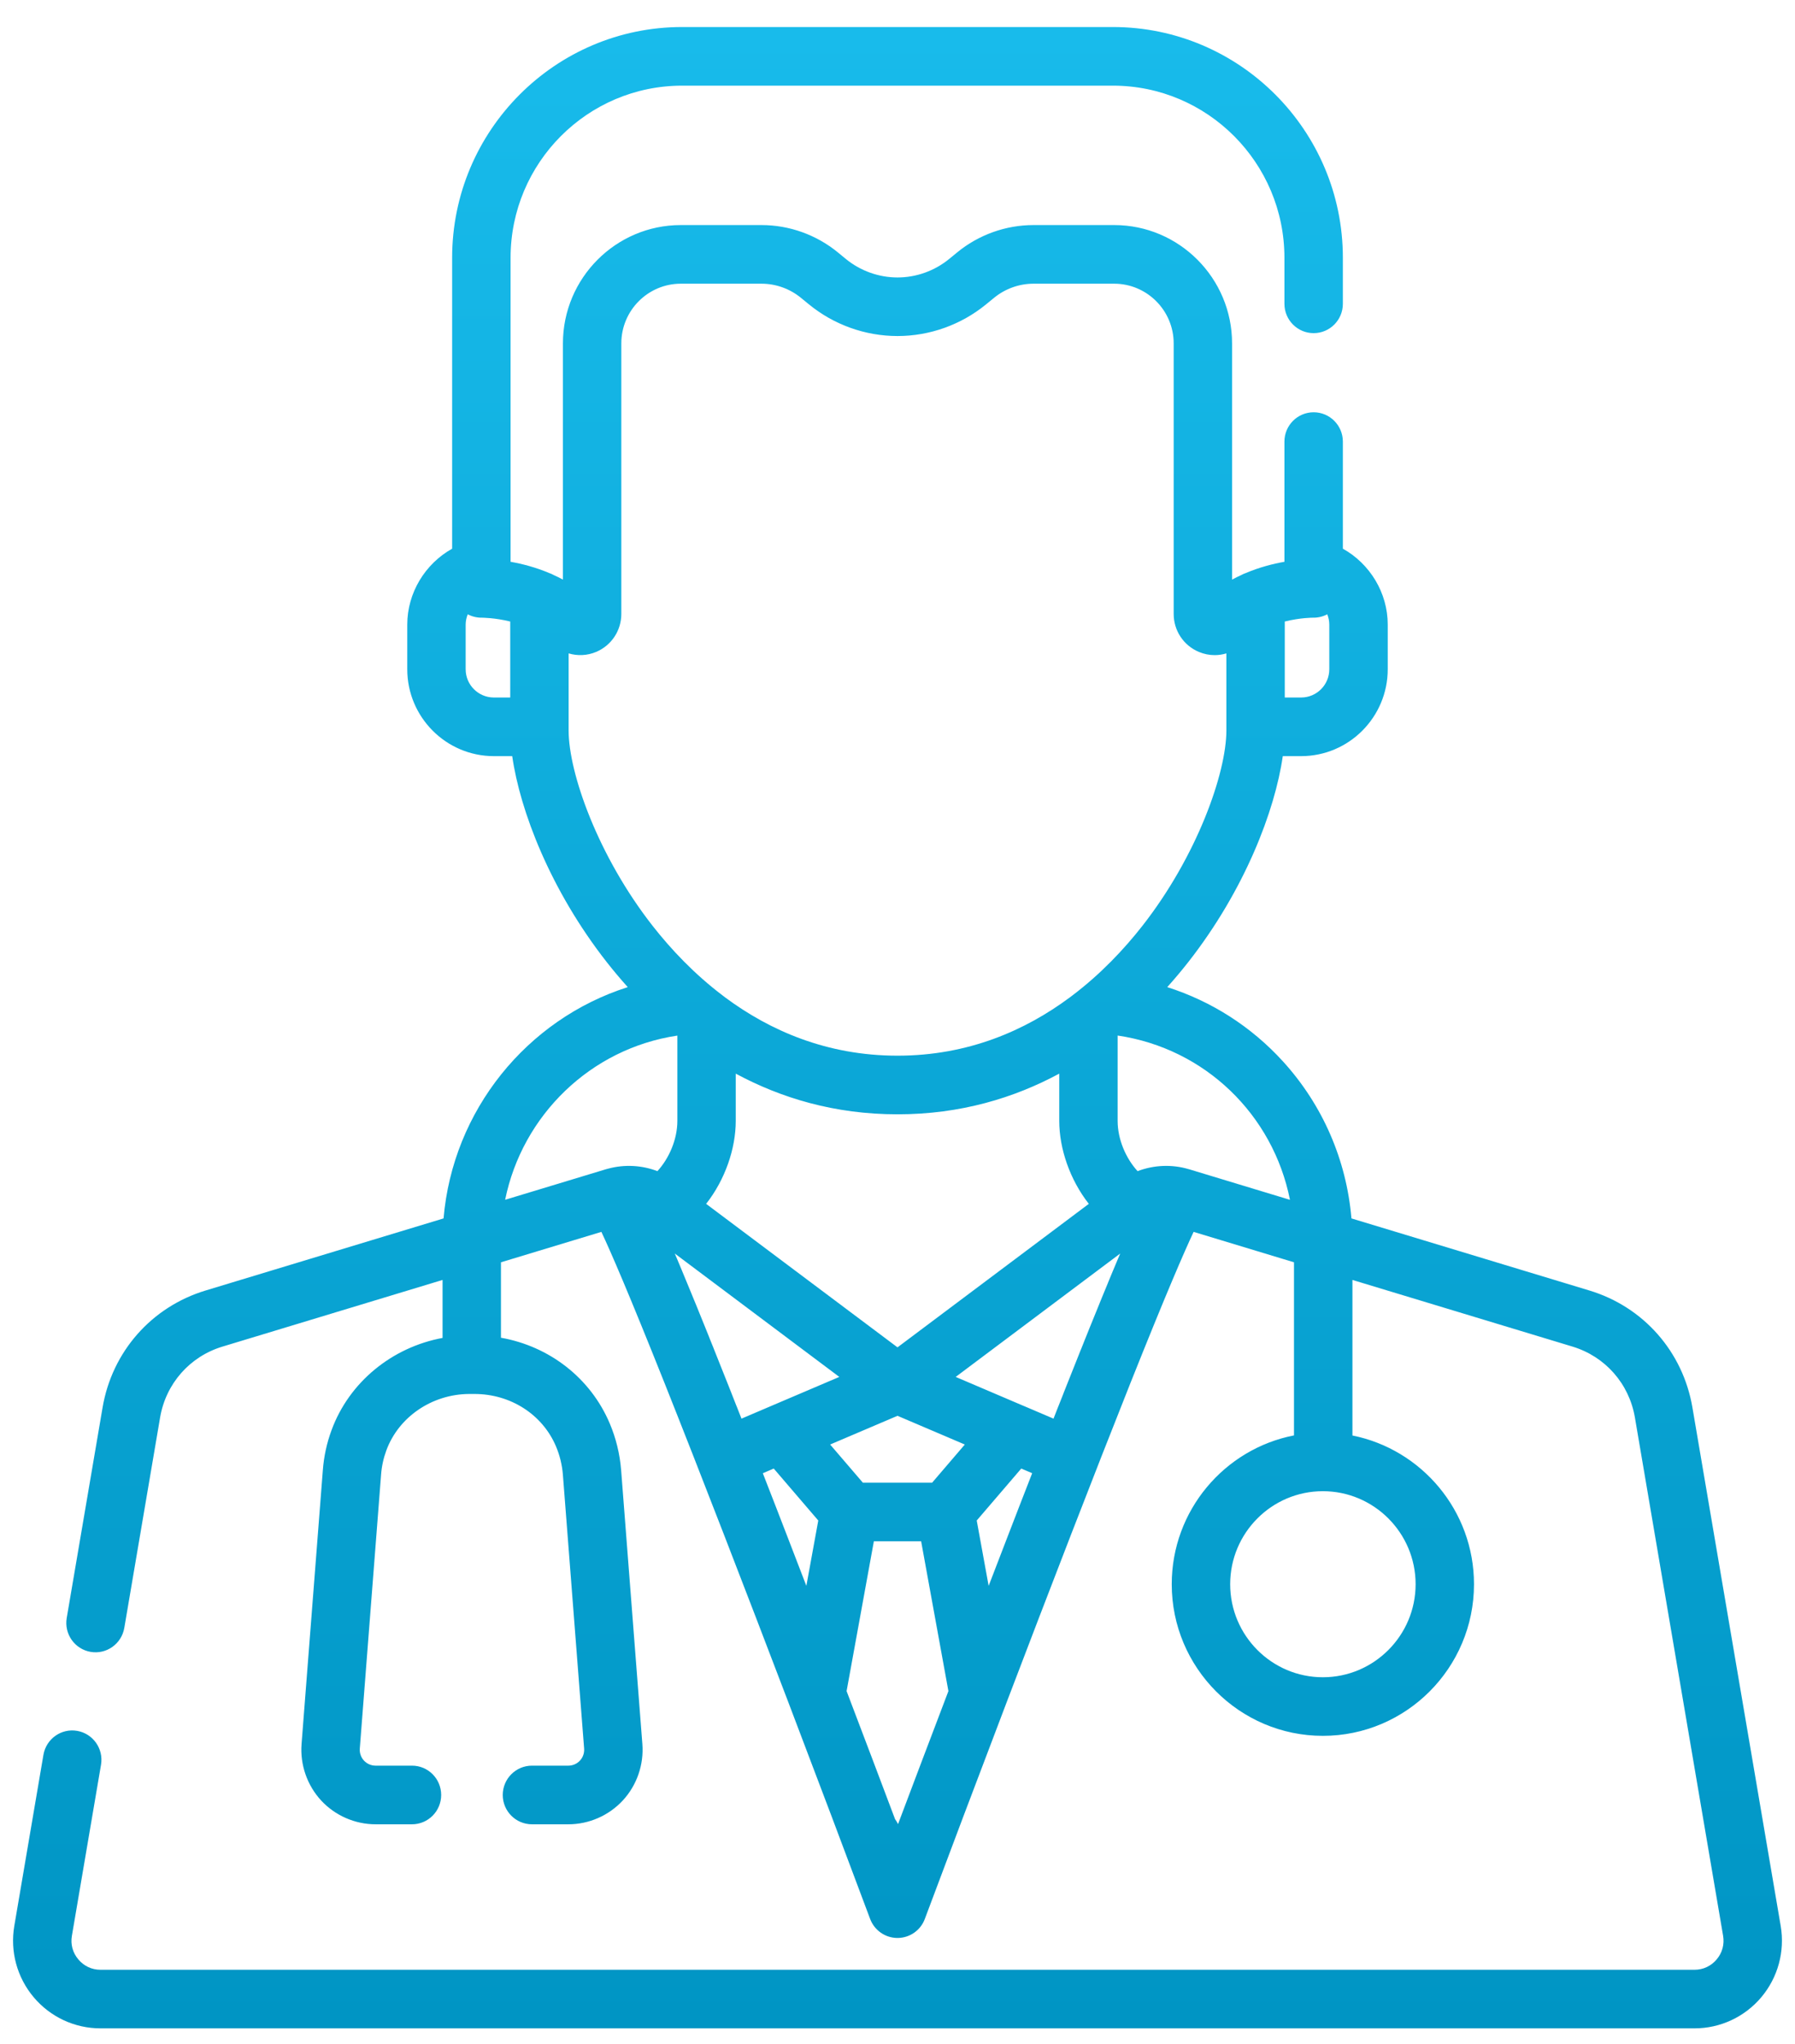 <svg width="36" height="41" viewBox="0 0 36 41" fill="none" xmlns="http://www.w3.org/2000/svg">
<path d="M35.713 38.628L33.943 28.232C33.753 27.111 32.961 26.212 31.877 25.884L27.104 24.438C27.005 23.267 26.527 22.163 25.731 21.289C25.094 20.589 24.293 20.08 23.41 19.799C23.561 19.631 23.701 19.463 23.83 19.299C24.965 17.851 25.572 16.255 25.727 15.166H26.095C27.053 15.166 27.832 14.384 27.832 13.423V12.529C27.832 11.888 27.473 11.307 26.932 11.005V8.857C26.932 8.532 26.669 8.269 26.346 8.269C26.023 8.269 25.76 8.532 25.76 8.857V11.268C25.532 11.308 25.26 11.377 24.982 11.495C24.953 11.505 24.925 11.517 24.899 11.532C24.836 11.56 24.773 11.591 24.71 11.625V6.888C24.71 5.579 23.649 4.514 22.345 4.514H20.729C20.171 4.514 19.626 4.709 19.195 5.064L19.036 5.194C18.744 5.433 18.377 5.565 18 5.565C17.624 5.565 17.256 5.433 16.964 5.194L16.806 5.064C16.374 4.709 15.829 4.514 15.272 4.514H13.655C12.351 4.514 11.29 5.579 11.29 6.888V11.625C11.227 11.591 11.164 11.56 11.101 11.532C11.075 11.517 11.047 11.505 11.018 11.495C10.74 11.377 10.468 11.308 10.24 11.268V5.17C10.24 3.266 11.783 1.718 13.68 1.718H22.32C24.217 1.718 25.76 3.266 25.76 5.17V6.094C25.76 6.418 26.022 6.682 26.346 6.682C26.669 6.682 26.932 6.419 26.932 6.094V5.17C26.932 2.618 24.863 0.542 22.32 0.542H13.68C11.137 0.542 9.068 2.618 9.068 5.17V11.005C8.528 11.307 8.168 11.888 8.168 12.529V13.423C8.168 14.384 8.947 15.166 9.905 15.166H10.273C10.428 16.255 11.035 17.851 12.17 19.299C12.299 19.463 12.439 19.631 12.59 19.799C10.56 20.446 9.08 22.277 8.896 24.438L4.123 25.884C3.039 26.212 2.247 27.111 2.057 28.232L1.338 32.453C1.284 32.773 1.498 33.077 1.817 33.132C2.136 33.187 2.438 32.971 2.493 32.651L3.211 28.43C3.327 27.752 3.806 27.207 4.462 27.009L8.876 25.672V26.835C7.864 27.022 7.003 27.72 6.649 28.686C6.554 28.942 6.496 29.211 6.475 29.484L6.048 34.98C6.016 35.394 6.159 35.806 6.439 36.111C6.72 36.415 7.119 36.59 7.532 36.59H8.263C8.586 36.59 8.848 36.327 8.848 36.002C8.848 35.677 8.586 35.414 8.263 35.414H7.532C7.444 35.414 7.359 35.377 7.299 35.312C7.239 35.247 7.209 35.159 7.216 35.071L7.643 29.576C7.655 29.41 7.691 29.247 7.748 29.092C7.995 28.42 8.661 27.965 9.406 27.959L9.502 27.959C9.507 27.959 9.511 27.959 9.516 27.959C10.24 27.959 10.881 28.371 11.151 29.011C11.227 29.191 11.273 29.381 11.289 29.576L11.715 35.071C11.722 35.159 11.692 35.247 11.632 35.312C11.572 35.377 11.487 35.414 11.399 35.414H10.669C10.345 35.414 10.083 35.678 10.083 36.002C10.083 36.327 10.345 36.59 10.669 36.59H11.399C11.813 36.59 12.211 36.415 12.492 36.111C12.773 35.806 12.915 35.394 12.883 34.98L12.457 29.484C12.431 29.163 12.355 28.849 12.23 28.553C11.844 27.639 11.019 27.003 10.047 26.831V25.318L12.061 24.708C12.244 25.095 12.607 25.932 13.326 27.736C14.051 29.556 14.952 31.889 15.816 34.156C15.822 34.175 15.829 34.194 15.837 34.212C16.414 35.726 16.973 37.209 17.451 38.488C17.537 38.718 17.756 38.87 18 38.87C18.244 38.87 18.463 38.718 18.548 38.488C19.027 37.209 19.586 35.726 20.163 34.212C20.171 34.194 20.178 34.175 20.184 34.156C21.047 31.89 21.948 29.558 22.672 27.739C23.392 25.933 23.756 25.096 23.939 24.708L25.952 25.318V28.79C24.557 29.062 23.5 30.296 23.5 31.775C23.5 33.452 24.86 34.816 26.531 34.816C28.203 34.816 29.562 33.452 29.562 31.775C29.562 30.301 28.512 29.07 27.124 28.792V25.672L31.538 27.009C32.194 27.208 32.673 27.752 32.789 28.43L34.558 38.826C34.587 38.998 34.542 39.167 34.429 39.3C34.317 39.434 34.159 39.508 33.985 39.508H2.015C1.841 39.508 1.683 39.434 1.571 39.3C1.458 39.167 1.412 38.998 1.442 38.826L2.026 35.395C2.08 35.075 1.866 34.771 1.547 34.716C1.228 34.661 0.926 34.877 0.871 35.197L0.287 38.628C0.2 39.14 0.341 39.661 0.675 40.058C1.009 40.455 1.497 40.683 2.015 40.683H33.985C34.502 40.683 34.991 40.455 35.325 40.058C35.658 39.661 35.8 39.14 35.713 38.628ZM25.767 12.466C26.079 12.388 26.33 12.389 26.333 12.389C26.434 12.391 26.532 12.367 26.619 12.321C26.645 12.386 26.66 12.456 26.66 12.529V13.423C26.66 13.736 26.407 13.99 26.095 13.99H25.767V12.466ZM10.233 13.99H9.905C9.593 13.99 9.339 13.736 9.339 13.423V12.529C9.339 12.456 9.355 12.386 9.381 12.321C9.468 12.367 9.566 12.391 9.667 12.389C9.672 12.39 9.922 12.389 10.233 12.466V13.99ZM11.404 14.649V13.105C11.582 13.158 11.776 13.151 11.955 13.076C12.262 12.947 12.461 12.648 12.461 12.314V6.888C12.461 6.227 12.996 5.69 13.655 5.69H15.271C15.56 5.69 15.841 5.791 16.064 5.974L16.223 6.104C16.723 6.514 17.354 6.74 18 6.74C18.646 6.74 19.277 6.514 19.777 6.104L19.936 5.974C20.159 5.791 20.44 5.69 20.728 5.69H22.345C23.003 5.69 23.539 6.227 23.539 6.888V12.314C23.539 12.648 23.737 12.947 24.045 13.076C24.148 13.119 24.255 13.14 24.362 13.14C24.441 13.14 24.52 13.128 24.596 13.105V14.649C24.596 15.507 24.005 17.174 22.909 18.573C22.546 19.036 22.079 19.534 21.505 19.968C21.486 19.981 21.469 19.994 21.452 20.008C20.562 20.668 19.418 21.174 18 21.174C16.582 21.174 15.437 20.668 14.547 20.008C14.531 19.994 14.513 19.981 14.495 19.968C13.921 19.534 13.454 19.036 13.091 18.573C11.995 17.174 11.404 15.507 11.404 14.649ZM21.837 24.146L18 27.024L14.162 24.146C14.543 23.661 14.756 23.038 14.756 22.482V21.534C15.659 22.021 16.735 22.35 18 22.35C19.265 22.35 20.341 22.021 21.244 21.534V22.482C21.244 23.038 21.457 23.661 21.837 24.146ZM13.185 23.49C12.872 23.37 12.525 23.351 12.197 23.44C12.183 23.444 12.169 23.447 12.155 23.451L10.131 24.064C10.474 22.375 11.84 21.031 13.585 20.771V22.482C13.585 22.851 13.421 23.232 13.185 23.49ZM14.775 28.209C14.774 28.206 14.772 28.203 14.771 28.201C14.742 28.125 14.712 28.051 14.683 27.977C14.678 27.964 14.673 27.951 14.668 27.938C14.639 27.866 14.611 27.794 14.583 27.724C14.581 27.719 14.579 27.715 14.577 27.709C14.491 27.491 14.407 27.28 14.326 27.079C14.321 27.065 14.315 27.05 14.309 27.035C14.286 26.978 14.263 26.921 14.24 26.865C14.232 26.844 14.224 26.824 14.216 26.803C14.194 26.749 14.172 26.695 14.151 26.642C14.144 26.626 14.138 26.611 14.132 26.595C14.093 26.499 14.055 26.405 14.018 26.314C14.008 26.289 13.998 26.264 13.988 26.239C13.973 26.204 13.959 26.169 13.945 26.134C13.93 26.097 13.914 26.059 13.899 26.023C13.894 26.009 13.888 25.994 13.882 25.981C13.878 25.97 13.873 25.96 13.869 25.949C13.801 25.784 13.737 25.628 13.676 25.482C13.676 25.481 13.675 25.48 13.675 25.479C13.642 25.401 13.61 25.325 13.58 25.252C13.564 25.215 13.548 25.178 13.533 25.142L16.833 27.617L15.454 28.205C15.452 28.206 15.449 28.207 15.447 28.208L14.871 28.454C14.838 28.371 14.806 28.29 14.775 28.209ZM16.172 31.808C16.057 31.507 15.94 31.204 15.823 30.901C15.641 30.427 15.466 29.977 15.299 29.549L15.518 29.455L16.411 30.497L16.172 31.808ZM18.011 36.586C17.994 36.551 17.974 36.518 17.951 36.487C17.687 35.785 17.351 34.896 16.979 33.919L17.526 30.914H18.474L19.021 33.919C18.631 34.943 18.281 35.869 18.011 36.586ZM18.694 29.739H17.306L16.649 28.973L18 28.397L19.35 28.973L18.694 29.739ZM20.177 30.901C20.06 31.204 19.943 31.507 19.828 31.808L19.589 30.497L20.482 29.455L20.701 29.548C20.534 29.977 20.359 30.427 20.177 30.901ZM22.42 25.252C22.391 25.321 22.361 25.393 22.33 25.467C22.326 25.476 22.322 25.486 22.318 25.495C22.288 25.568 22.257 25.643 22.225 25.72C22.223 25.726 22.221 25.731 22.219 25.736C22.191 25.803 22.163 25.872 22.134 25.942C22.128 25.956 22.123 25.968 22.118 25.981C22.111 25.997 22.105 26.013 22.098 26.029C22.085 26.061 22.072 26.093 22.059 26.125C22.043 26.164 22.027 26.203 22.011 26.244C22.005 26.256 22 26.27 21.995 26.283C21.954 26.383 21.912 26.486 21.869 26.593C21.862 26.609 21.856 26.626 21.849 26.642C21.828 26.695 21.806 26.748 21.785 26.802C21.776 26.823 21.768 26.844 21.759 26.866C21.737 26.921 21.714 26.978 21.692 27.035C21.685 27.051 21.679 27.067 21.672 27.083C21.593 27.281 21.51 27.488 21.425 27.704C21.422 27.711 21.419 27.718 21.416 27.726C21.389 27.795 21.361 27.866 21.332 27.938C21.327 27.951 21.322 27.964 21.317 27.978C21.287 28.051 21.258 28.126 21.228 28.202C21.227 28.203 21.227 28.205 21.226 28.206C21.194 28.288 21.162 28.37 21.129 28.454L20.553 28.208C20.551 28.207 20.549 28.206 20.547 28.206L19.167 27.617L22.467 25.142C22.452 25.178 22.436 25.215 22.42 25.252ZM23.845 23.451C23.845 23.451 23.845 23.451 23.845 23.451C23.844 23.451 23.843 23.451 23.843 23.451C23.503 23.349 23.141 23.366 22.815 23.49C22.579 23.232 22.415 22.851 22.415 22.482V20.77C24.171 21.029 25.533 22.361 25.871 24.065L23.845 23.451ZM28.391 31.775C28.391 32.804 27.556 33.641 26.531 33.641C25.506 33.641 24.672 32.804 24.672 31.775C24.672 30.746 25.506 29.909 26.531 29.909C27.556 29.909 28.391 30.746 28.391 31.775Z" fill="url(#paint0_linear)"/>
<defs>
<linearGradient id="paint0_linear" x1="18" y1="0.542" x2="18" y2="40.683" gradientUnits="userSpaceOnUse">
<stop stop-color="#18BBEB"/>
<stop offset="1" stop-color="#0095C4"/>
</linearGradient>
</defs>
</svg>
